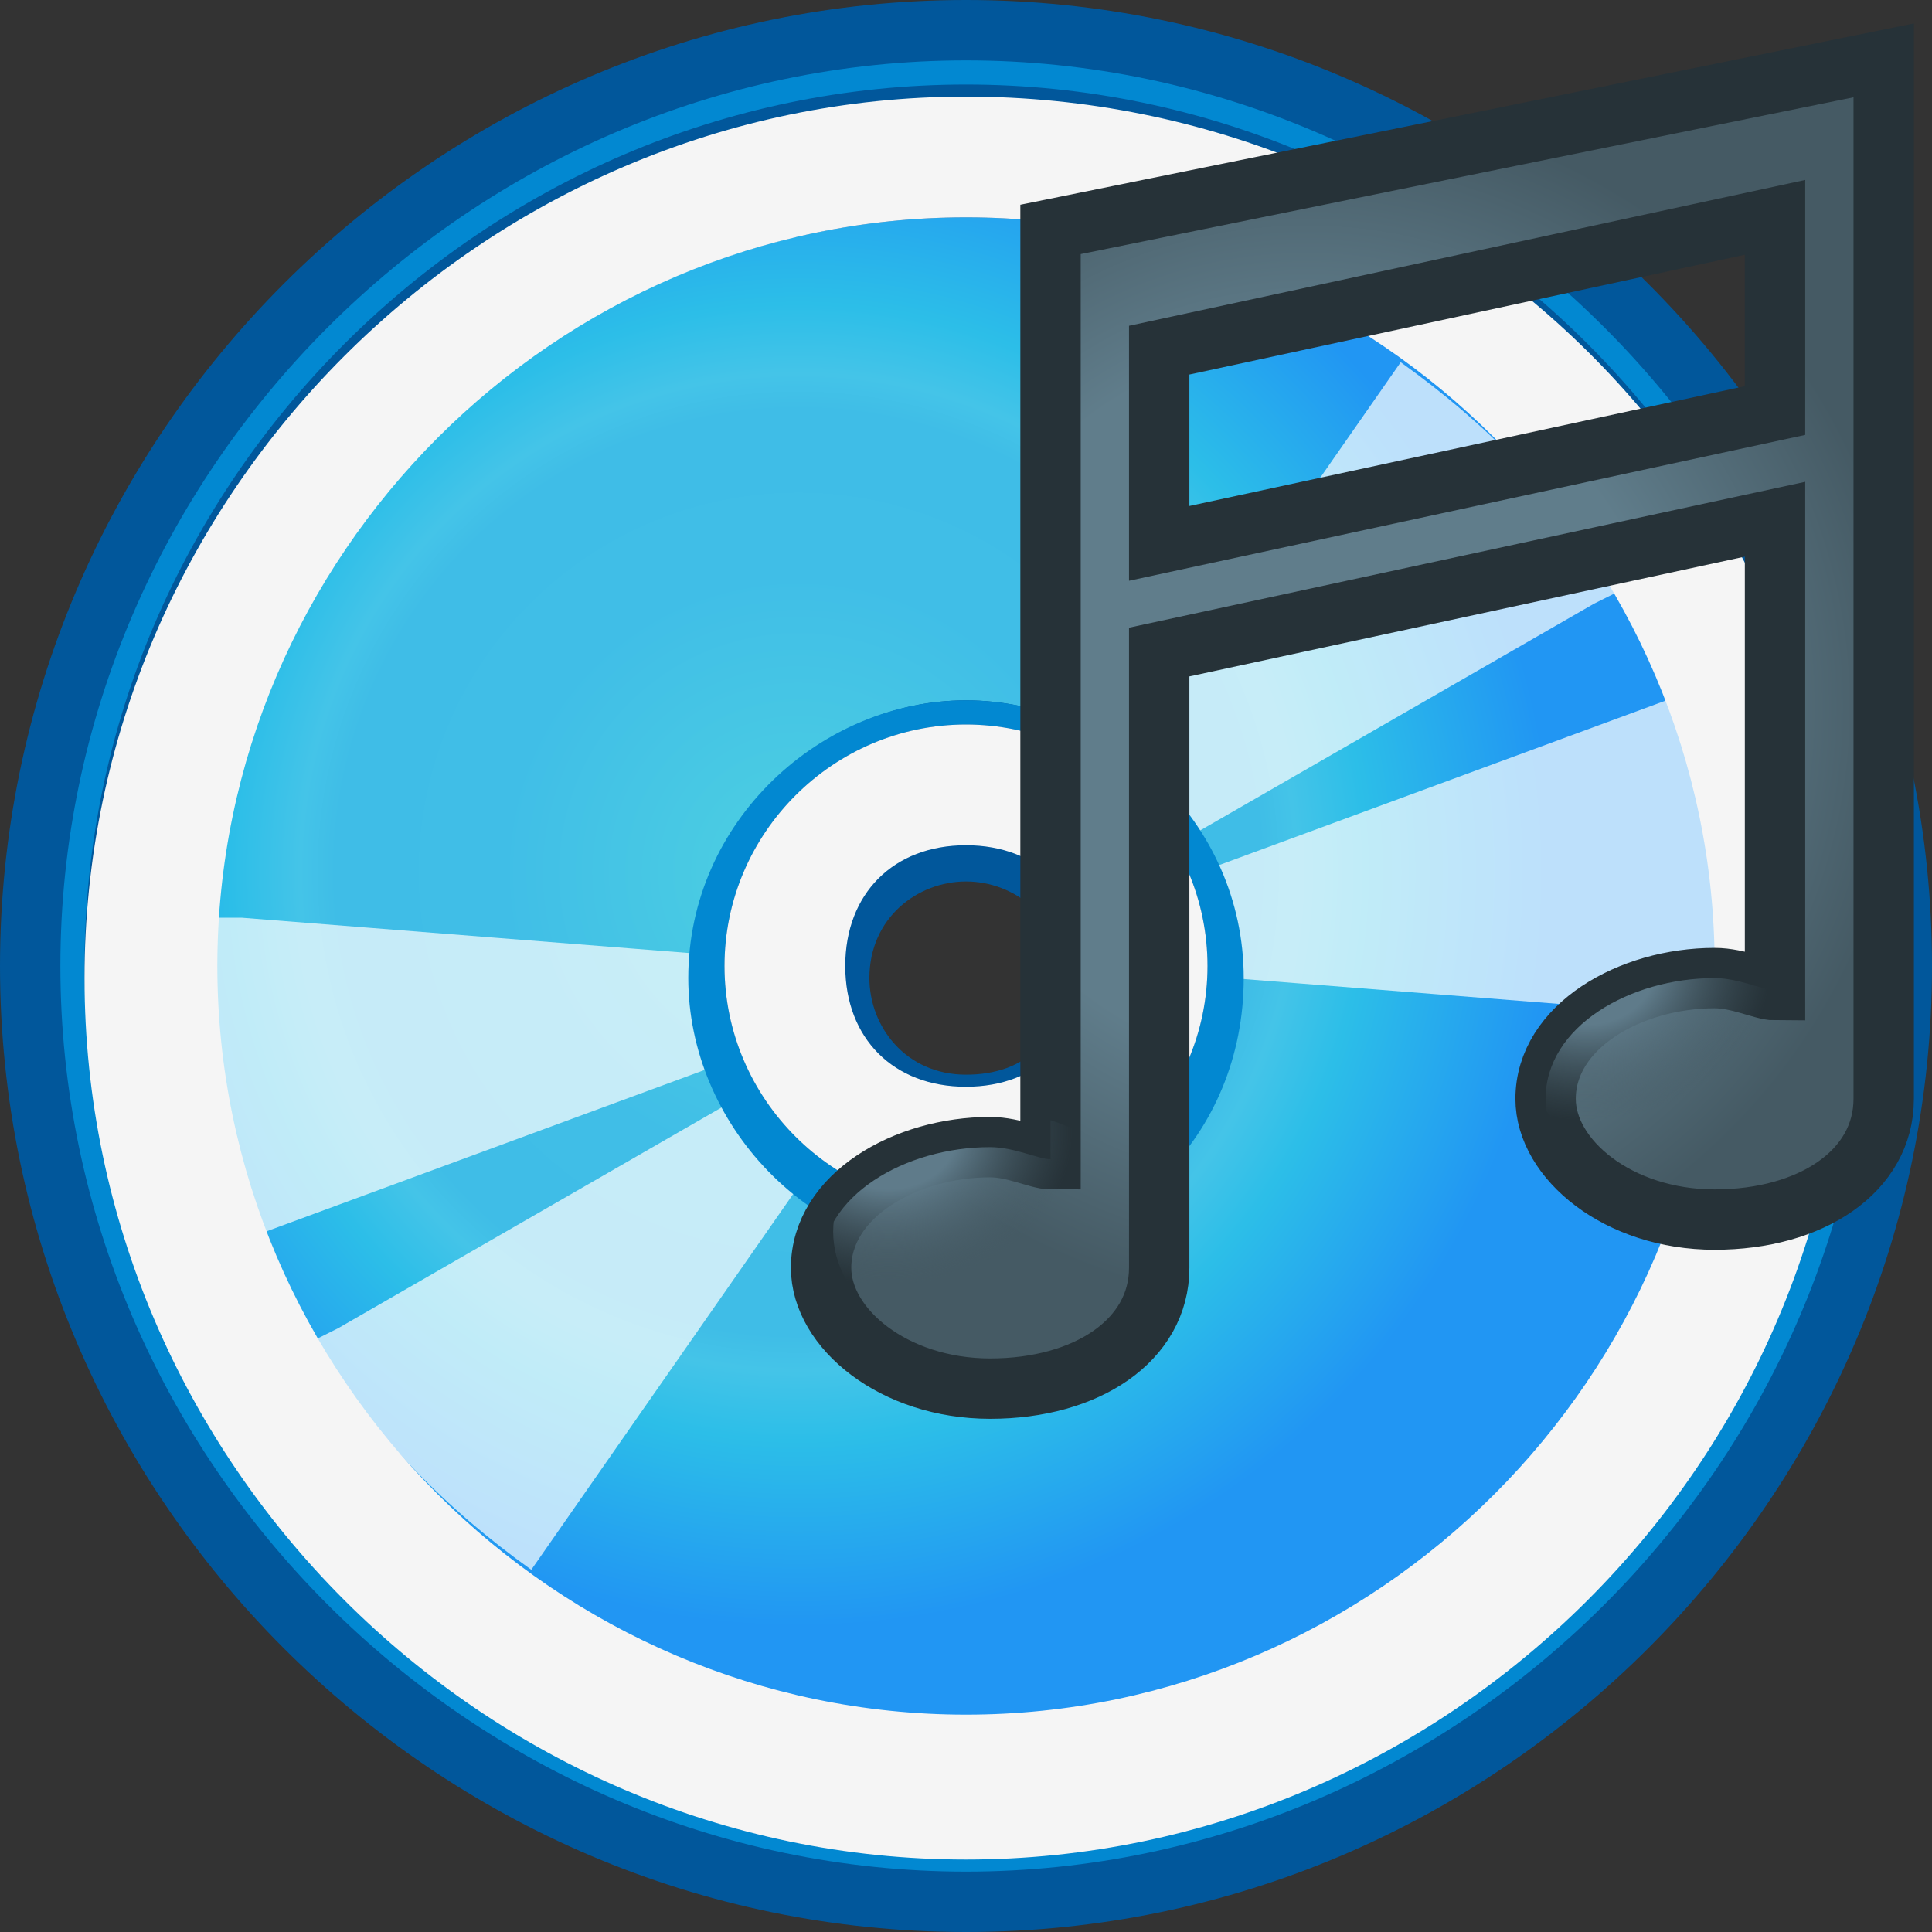 <?xml version="1.0" encoding="utf-8"?>
<!-- Generator: Adobe Illustrator 16.0.0, SVG Export Plug-In . SVG Version: 6.00 Build 0)  -->
<!DOCTYPE svg PUBLIC "-//W3C//DTD SVG 1.1//EN" "http://www.w3.org/Graphics/SVG/1.1/DTD/svg11.dtd">
<svg version="1.1"
	 id="svg2" inkscape:version="0.48.4 r9939" sodipodi:docname="computer.svg" xmlns:sodipodi="http://sodipodi.sourceforge.net/DTD/sodipodi-0.dtd" xmlns:cc="http://creativecommons.org/ns#" xmlns:rdf="http://www.w3.org/1999/02/22-rdf-syntax-ns#" xmlns:svg="http://www.w3.org/2000/svg" xmlns:inkscape="http://www.inkscape.org/namespaces/inkscape" xmlns:dc="http://purl.org/dc/elements/1.1/"
	 xmlns="http://www.w3.org/2000/svg" xmlns:xlink="http://www.w3.org/1999/xlink" x="0px" y="0px" width="16px" height="16px"
	 viewBox="0 0 16 16" enable-background="new 0 0 16 16" xml:space="preserve">
<rect x="0" y="0" width="16" height="16" fill="#333333" stroke="none"/>
<g id="光盘-音乐">
	<g>
		<path fill="#01579B" d="M8,16c-4.4,0-8-3.6-8-8c0-4.4,3.6-8,8-8s8,3.6,8,8C16,12.4,12.4,16,8,16z M8,7.3c-0.4,0-0.8,0.3-0.8,0.8
			c0,0.4,0.3,0.8,0.8,0.8s0.8-0.3,0.8-0.8C8.8,7.6,8.4,7.3,8,7.3z"/>
		<path fill="#0288D1" d="M8,0.5C3.9,0.5,0.5,3.9,0.5,8c0,4.1,3.4,7.5,7.5,7.5s7.5-3.4,7.5-7.5C15.5,3.9,12.1,0.5,8,0.5z M8,15.3
			C4,15.3,0.7,12,0.7,8S4,0.7,8,0.7S15.3,4,15.3,8S12,15.3,8,15.3z"/>
		
			<radialGradient id="SVGID_1_" cx="-3508.2" cy="1965.482" r="6.541" gradientTransform="matrix(0.956 0 0 -0.956 3360.436 1886.216)" gradientUnits="userSpaceOnUse">
			<stop  offset="0" style="stop-color:#4DD0E1"/>
			<stop  offset="0.393" style="stop-color:#40BEE7"/>
			<stop  offset="0.613" style="stop-color:#3FBDE7"/>
			<stop  offset="0.661" style="stop-color:#44C4E8"/>
			<stop  offset="0.753" style="stop-color:#2CBEE8"/>
			<stop  offset="1" style="stop-color:#2196F3"/>
		</radialGradient>
		<path fill="url(#SVGID_1_)" d="M8,1.8c-3.4,0-6.3,2.8-6.3,6.3c0,3.5,2.8,6.3,6.3,6.3s6.3-2.8,6.3-6.3C14.3,4.6,11.4,1.8,8,1.8z
			 M8,10.2c-1.2,0-2.2-1-2.2-2.2c0-1.2,1-2.2,2.2-2.2s2.2,1,2.2,2.2C10.2,9.2,9.2,10.2,8,10.2z"/>
		<g opacity="0.7" enable-background="new    ">
			<path fill="#FFFFFF" d="M10.2,8.1L14,8.4h0.2c0.1-0.9-0.1-1.8-0.4-2.6L10,7.2C10.2,7.5,10.2,7.8,10.2,8.1z"/>
			<path fill="#FFFFFF" d="M5.8,7.9L2,7.6H1.8c-0.1,0.9,0.1,1.8,0.4,2.6L6,8.8C5.8,8.5,5.8,8.2,5.8,7.9z"/>
		</g>
		<g opacity="0.7" enable-background="new    ">
			<path fill="#FFFFFF" d="M9.9,6.9L13.2,5l0.2-0.1c-0.5-0.8-1.1-1.4-1.8-1.9L9.3,6.3C9.5,6.4,9.7,6.6,9.9,6.9z"/>
			<path fill="#FFFFFF" d="M6.1,9.1L2.8,11l-0.2,0.1c0.5,0.8,1.1,1.4,1.8,1.9l2.3-3.3C6.5,9.6,6.3,9.4,6.1,9.1z"/>
		</g>
		<path fill="#F5F5F5" d="M8,0.8c-4,0-7.3,3.3-7.3,7.3c0,4,3.3,7.3,7.3,7.3s7.3-3.3,7.3-7.3C15.3,4,12,0.8,8,0.8z M8,14.2
			c-3.4,0-6.2-2.8-6.2-6.2c0-3.4,2.8-6.2,6.2-6.2s6.2,2.8,6.2,6.2C14.2,11.4,11.4,14.2,8,14.2z"/>
		<path fill="#0288D1" d="M8,5.8c-1.2,0-2.3,1-2.3,2.3c0,1.2,1,2.3,2.3,2.3s2.3-1,2.3-2.3C10.3,6.8,9.2,5.8,8,5.8z M8,10
			c-1.1,0-2-0.9-2-2c0-1.1,0.9-2,2-2s2,0.9,2,2C10,9.1,9.1,10,8,10z"/>
		<path fill="#F5F5F5" d="M8,6C6.9,6,6,6.9,6,8c0,1.1,0.9,2,2,2s2-0.9,2-2C10,6.9,9.1,6,8,6z M8,9C7.4,9,7,8.6,7,8c0-0.6,0.4-1,1-1
			s1,0.4,1,1C9,8.6,8.6,9,8,9z"/>
	</g>
	<g>
		
			<radialGradient id="SVGID_2_" cx="-3479.976" cy="1979.823" r="4.979" gradientTransform="matrix(1 0 0 -1 3490.82 1985.686)" gradientUnits="userSpaceOnUse">
			<stop  offset="0" style="stop-color:#607D8B"/>
			<stop  offset="0.352" style="stop-color:#607D8B"/>
			<stop  offset="0.598" style="stop-color:#607D8B"/>
			<stop  offset="1" style="stop-color:#455A64"/>
		</radialGradient>
		<path fill="url(#SVGID_2_)" stroke="#263238" stroke-width="0.5" stroke-miterlimit="10" d="M8.7,1.9L8.7,1.9v7.7
			c-0.1,0-0.3-0.1-0.5-0.1c-0.7,0-1.4,0.4-1.4,1c0,0.5,0.6,1,1.4,1s1.4-0.4,1.4-1l0,0V5.4l5.1-1.1v3.9c-0.1,0-0.3-0.1-0.5-0.1
			c-0.7,0-1.4,0.4-1.4,1c0,0.5,0.6,1,1.4,1s1.4-0.4,1.4-1l0,0V0.5L8.7,1.9z M14.7,3.4L9.6,4.5V2.9l5.1-1.1V3.4z"/>
		<g>
			<g>
				<defs>
					<path id="SVGID_3_" d="M8.7,1.9L8.7,1.9v7.7c-0.1,0-0.3-0.1-0.5-0.1c-0.7,0-1.4,0.4-1.4,1c0,0.5,0.6,1,1.4,1s1.4-0.4,1.4-1l0,0
						V5.4l5.1-1.1v3.9c-0.1,0-0.3-0.1-0.5-0.1c-0.7,0-1.4,0.4-1.4,1c0,0.5,0.6,1,1.4,1s1.4-0.4,1.4-1l0,0V0.5L8.7,1.9z M14.7,3.4
						L9.6,4.5V2.9l5.1-1.1V3.4z"/>
				</defs>
				<clipPath id="SVGID_4_">
					<use xlink:href="#SVGID_3_"  overflow="visible"/>
				</clipPath>
				
					<radialGradient id="SVGID_5_" cx="-3526.084" cy="1939.561" r="1.169" gradientTransform="matrix(1.303 0 0 -1.077 4601.837 2098.302)" gradientUnits="userSpaceOnUse">
					<stop  offset="0.373" style="stop-color:#5F7B8A"/>
					<stop  offset="1" style="stop-color:#455A64;stop-opacity:0"/>
				</radialGradient>
				<ellipse clip-path="url(#SVGID_4_)" fill="url(#SVGID_5_)" cx="8.2" cy="10.2" rx="1.3" ry="1"/>
			</g>
			<g>
				<defs>
					<path id="SVGID_6_" d="M8.7,1.9L8.7,1.9v7.7c-0.1,0-0.3-0.1-0.5-0.1c-0.7,0-1.4,0.4-1.4,1c0,0.5,0.6,1,1.4,1s1.4-0.4,1.4-1l0,0
						V5.4l5.1-1.1v3.9c-0.1,0-0.3-0.1-0.5-0.1c-0.7,0-1.4,0.4-1.4,1c0,0.5,0.6,1,1.4,1s1.4-0.4,1.4-1l0,0V0.5L8.7,1.9z M14.7,3.4
						L9.6,4.5V2.9l5.1-1.1V3.4z"/>
				</defs>
				<clipPath id="SVGID_7_">
					<use xlink:href="#SVGID_6_"  overflow="visible"/>
				</clipPath>
				
					<radialGradient id="SVGID_8_" cx="-3521.649" cy="1940.639" r="1.169" gradientTransform="matrix(1.303 0 0 -1.077 4601.837 2098.099)" gradientUnits="userSpaceOnUse">
					<stop  offset="0.373" style="stop-color:#5F7B8A"/>
					<stop  offset="1" style="stop-color:#455A64;stop-opacity:0"/>
				</radialGradient>
				<ellipse clip-path="url(#SVGID_7_)" fill="url(#SVGID_8_)" cx="14" cy="8.8" rx="1.3" ry="1"/>
			</g>
		</g>
	</g>
</g>
</svg>
